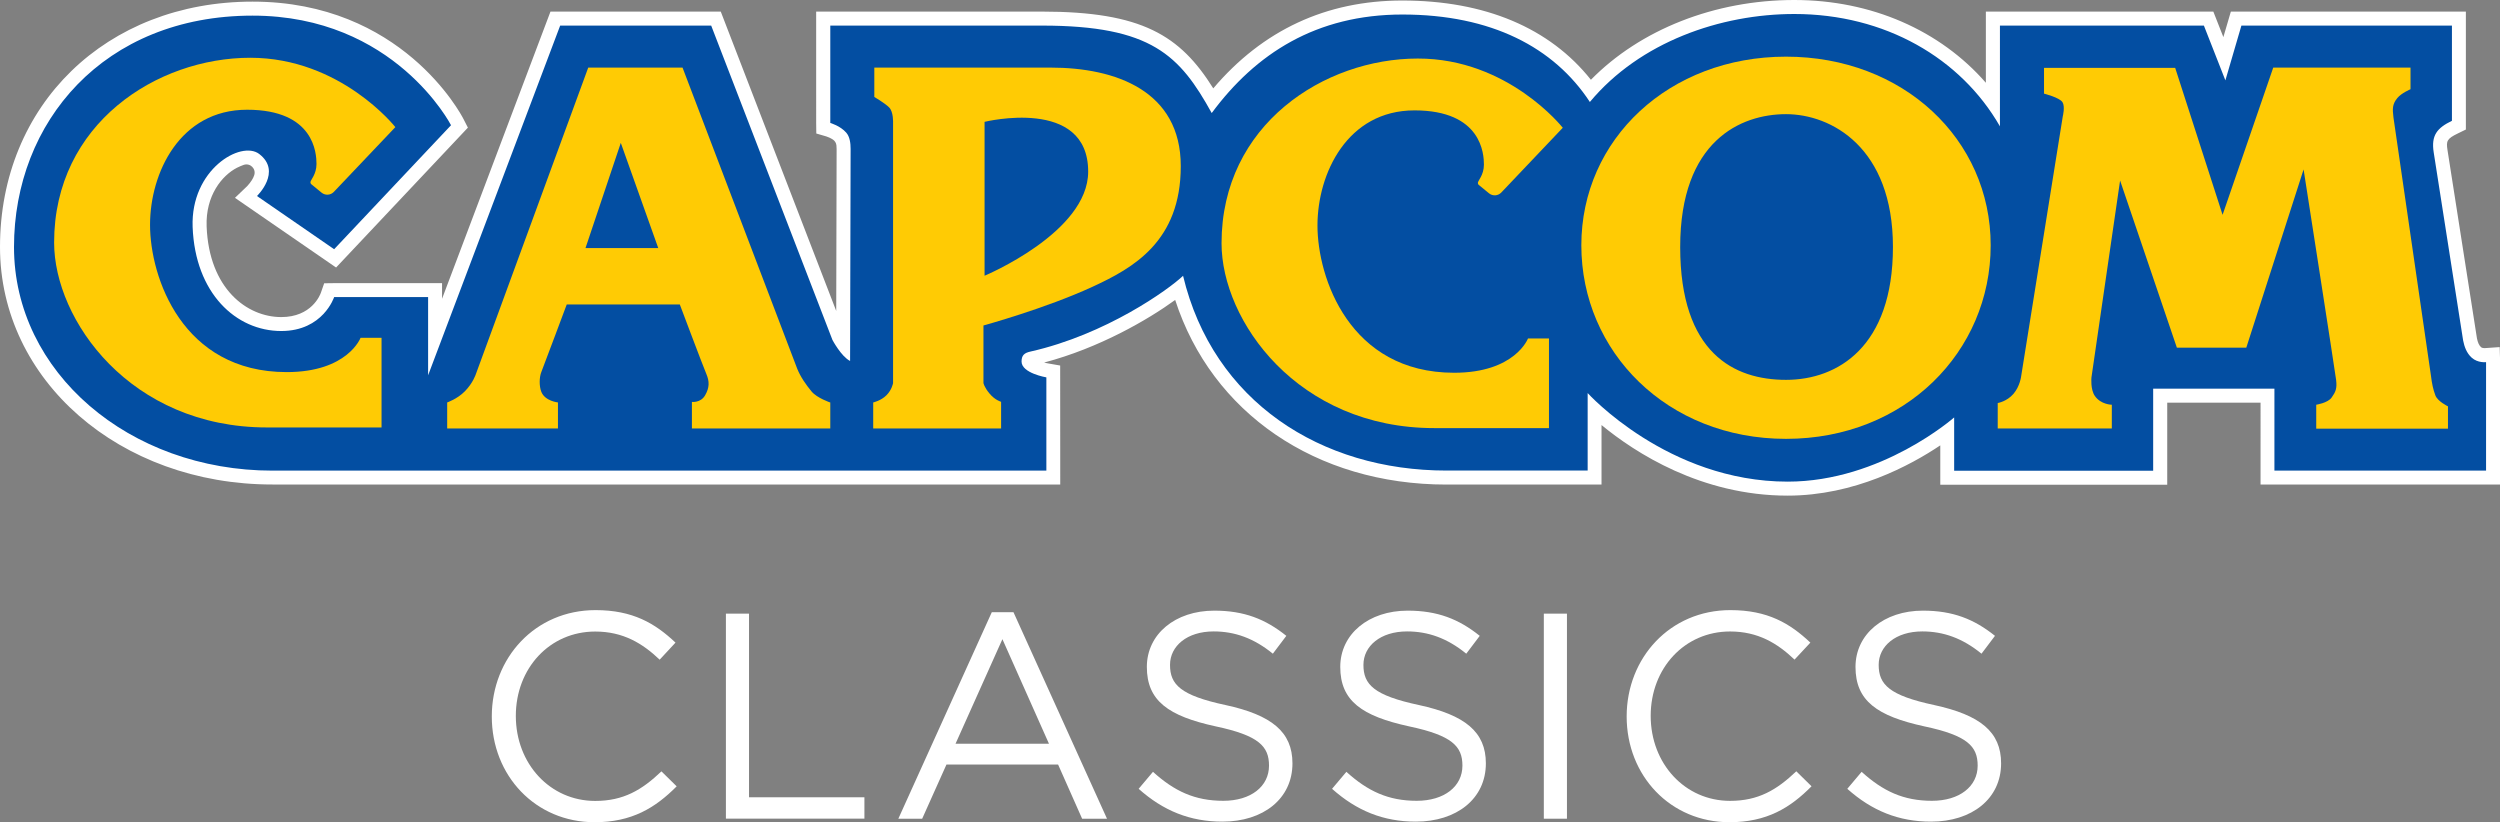 <?xml version="1.0" encoding="utf-8"?>
<!-- Generator: Adobe Illustrator 26.0.3, SVG Export Plug-In . SVG Version: 6.00 Build 0)  -->
<svg version="1.1" id="Layer_1" xmlns="http://www.w3.org/2000/svg" xmlns:xlink="http://www.w3.org/1999/xlink" x="0px" y="0px"
	 viewBox="0 0 3839 1262.6" style="enable-background:new 0 0 3839 1262.6;" xml:space="preserve">
<rect x="0" y="0" width="3839" height="1262.6" fill="#808080" stroke="none"/>
<style type="text/css">
	.st0{fill:#231F20;}
	.st1{fill:#FFFFFF;}
	.st2{fill:url(#SVGID_1_);}
	.st3{fill:url(#SVGID_00000114065439741359989850000017049570241265830568_);}
	.st4{fill:url(#SVGID_00000173873515316326621300000017881828803052133296_);}
	.st5{fill:url(#SVGID_00000135670571999447885930000015073431414466430338_);}
	.st6{fill:url(#SVGID_00000014629917335407648970000017627435124011261590_);}
	.st7{fill:url(#SVGID_00000157269432210540844110000006672225395009751428_);}
	.st8{fill:url(#SVGID_00000066513830515142541190000014077084495541503111_);}
	.st9{fill:url(#SVGID_00000098918085980100157630000001615611751761711234_);}
	.st10{fill:url(#SVGID_00000087378370493734657900000003183778115827816343_);}
	.st11{fill:url(#SVGID_00000047782665760859840430000018112661284904945293_);}
	.st12{fill:url(#SVGID_00000016076550604944844280000008926051812220435589_);}
	.st13{fill:url(#SVGID_00000139974853040305796680000010432209485752321423_);}
	.st14{fill:url(#SVGID_00000114754936767080181790000017619501517264878006_);}
	.st15{display:none;}
	.st16{display:inline;fill:#FF0642;}
	.st17{display:inline;fill:#FFFFFF;stroke:#000000;stroke-width:0.486;stroke-miterlimit:10;}
	.st18{display:inline;fill:#FFCB04;}
	.st19{fill:#034EA2;}
	.st20{fill:url(#SVGID_00000078031904911437409720000000962335470715694498_);}
	.st21{fill:url(#SVGID_00000074429228204542275270000009706093196710053782_);}
	.st22{fill:url(#SVGID_00000051348660365718613730000007665258506762812091_);}
	.st23{fill:url(#SVGID_00000135669545649034187240000010026616346965096625_);}
	.st24{fill:url(#SVGID_00000047754145599342436010000017142068960320479407_);}
	.st25{fill:url(#SVGID_00000023959700394677583520000012630585104509712811_);}
	.st26{fill:url(#SVGID_00000023274412724994443190000005841348053739991741_);}
	.st27{fill:url(#SVGID_00000103947128699583466090000007673393436162787469_);}
	.st28{fill:url(#SVGID_00000079449871527558499110000007374904178012121225_);}
	.st29{fill:url(#SVGID_00000129899493601370578270000002819375015082149268_);}
	.st30{fill:url(#SVGID_00000153671032062037423550000010514983471135551904_);}
	.st31{fill:url(#SVGID_00000067925795765416951200000000650559290271927970_);}
	.st32{fill:url(#SVGID_00000014617760673054918830000002073368511929957553_);}
	.st33{display:inline;fill:#FFFFFF;stroke:#000000;stroke-width:0.488;stroke-miterlimit:10;}
	.st34{fill:url(#SVGID_00000005960027733183710340000005688013975930667674_);}
	.st35{fill:url(#SVGID_00000103956887042989223930000016225795127491655333_);}
	.st36{fill:url(#SVGID_00000059307559876445472160000001593411981118896791_);}
	.st37{fill:url(#SVGID_00000058580958453650443980000003934276909637254039_);}
	.st38{fill:url(#SVGID_00000088114347869001097600000015196354645061619882_);}
	.st39{fill:url(#SVGID_00000110464195942676779790000012208859646337599117_);}
	.st40{fill:url(#SVGID_00000057126427729038730710000009622412985944154797_);}
	.st41{fill:url(#SVGID_00000083065342535788472250000018309492636973166745_);}
	.st42{fill:url(#SVGID_00000008834743340579834140000008523864380990674358_);}
	.st43{fill:url(#SVGID_00000042738270369426073550000011046670294872653965_);}
	.st44{fill:url(#SVGID_00000061436618109638092280000010582461920954880922_);}
	.st45{fill:url(#SVGID_00000094576366630643448770000000889420087088192703_);}
	.st46{fill:url(#SVGID_00000027605692284797297030000018192688349022904208_);}
	.st47{display:inline;fill:#FFFFFF;stroke:#000000;stroke-width:0.516;stroke-miterlimit:10;}
	.st48{fill:url(#SVGID_00000021109257053580581430000009009581812163252645_);}
	.st49{fill:url(#SVGID_00000099638416309597123770000013146808632490659993_);}
	.st50{fill:url(#SVGID_00000168084940158804296830000011638060910800387235_);}
	.st51{fill:url(#SVGID_00000111149260187675202710000014212538064249391758_);}
	.st52{fill:url(#SVGID_00000025403576018472539160000010020758510629504905_);}
	.st53{fill:url(#SVGID_00000079482734021534846380000003713044744413596071_);}
	.st54{fill:url(#SVGID_00000075125142648143433560000016994784608723370937_);}
	.st55{fill:url(#SVGID_00000000224601731006281090000016751010151851872173_);}
	.st56{fill:url(#SVGID_00000013874724780445174340000000863510014341470654_);}
	.st57{fill:url(#SVGID_00000120552780948143329660000017504517120538182548_);}
	.st58{fill:url(#SVGID_00000151516152479118605250000016994550563328158597_);}
	.st59{fill:url(#SVGID_00000061432313748877832430000018224040825571173510_);}
	.st60{fill:url(#SVGID_00000078750733274933810840000002495851259317508741_);}
	.st61{fill:#FFCB04;}
	.st62{fill:url(#SVGID_00000150806805878080572500000016754368776570494866_);}
	.st63{fill:url(#SVGID_00000096766565216960496630000015962640970028120201_);}
	.st64{fill:url(#SVGID_00000008855828355864011030000003685433188603062954_);}
	.st65{fill:url(#SVGID_00000005960022959243701090000007207615744189812158_);}
	.st66{fill:url(#SVGID_00000067958406298232360230000006454037664640391046_);}
	.st67{fill:url(#SVGID_00000027575562660268039060000005169518990628145568_);}
	.st68{fill:url(#SVGID_00000098182615914772318720000001305261681352375727_);}
	.st69{fill:url(#SVGID_00000054953849076787828800000012541397204243531648_);}
	.st70{fill:url(#SVGID_00000031890466456836822670000013499405489869053835_);}
	.st71{fill:url(#SVGID_00000062908523941729747950000016277914513393929650_);}
	.st72{fill:url(#SVGID_00000005971821858840781230000005573589916316996539_);}
	.st73{fill:url(#SVGID_00000174579159126330982530000005649708291287076764_);}
	.st74{fill:url(#SVGID_00000128450460340441303570000014115654404806841476_);}
	.st75{fill:url(#SVGID_00000052083732956817875660000014912189393801099415_);}
	.st76{fill:url(#SVGID_00000052101244255953639010000000378469686342725508_);}
	.st77{fill:url(#SVGID_00000183952124376534087680000010752270515827748773_);}
	.st78{fill:url(#SVGID_00000121248071191630355420000006133425080605199242_);}
	.st79{fill:url(#SVGID_00000044162502133356595650000010923422864601890693_);}
	.st80{fill:url(#SVGID_00000077301773400171147390000011212240464283879856_);}
	.st81{fill:url(#SVGID_00000142860068691814815720000014616281555075352989_);}
	.st82{fill:url(#SVGID_00000074412337763241529050000004485786963514327973_);}
	.st83{fill:url(#SVGID_00000040561492828241377340000007155782643815411872_);}
	.st84{fill:url(#SVGID_00000127024787520641340460000000533842191001185458_);}
	.st85{fill:url(#SVGID_00000013192404249696668720000009582833964771941541_);}
	.st86{fill:url(#SVGID_00000088830600895100951200000007586779786463306632_);}
	.st87{fill:url(#SVGID_00000174581386878839459320000017246116260483384483_);}
	.st88{fill:url(#SVGID_00000170980787420128512130000010912456458869820351_);}
	.st89{fill:url(#SVGID_00000158731902953805872880000012635324435035678370_);}
	.st90{fill:url(#SVGID_00000064351634363976382210000001741805091052811420_);}
	.st91{fill:url(#SVGID_00000181078561088134786920000012263815469414989965_);}
	.st92{fill:url(#SVGID_00000024682896101917837190000011152883821335080611_);}
	.st93{fill:url(#SVGID_00000167390499277436464150000008359211850598022310_);}
	.st94{fill:url(#SVGID_00000039122635592565478520000018173162246221618582_);}
	.st95{fill:url(#SVGID_00000168103205812069651680000014059001394061288346_);}
	.st96{fill:url(#SVGID_00000081608988882298780350000003728866136630213801_);}
	.st97{fill:url(#SVGID_00000106853231487351486590000016864961992777464234_);}
	.st98{fill:url(#SVGID_00000009576178002132549850000002124274776072937397_);}
	.st99{fill:url(#SVGID_00000179645280081267727500000000987096154823402644_);}
	.st100{fill:url(#SVGID_00000143618721004702402310000016727865490361830289_);}
	.st101{fill:url(#SVGID_00000144326768853985880460000015523228605375473336_);}
	.st102{fill:url(#SVGID_00000083779434795986268830000017562953985333585298_);}
	.st103{fill:url(#SVGID_00000029752157742169309870000003762022358959997877_);}
	.st104{fill:url(#SVGID_00000016039027793533233160000000384416467671030952_);}
	.st105{fill:url(#SVGID_00000180336895802964464850000017703343783996488864_);}
	.st106{fill:url(#SVGID_00000062160532961600931740000008046330200298592907_);}
	.st107{fill:url(#SVGID_00000156563867226533342640000007610370243923330463_);}
	.st108{fill:url(#SVGID_00000040565291481720897770000012552905658093979009_);}
	.st109{fill:url(#SVGID_00000142145401708253382030000011272739730816049049_);}
	.st110{fill:url(#SVGID_00000100362246324869828820000012680185464509674905_);}
	.st111{fill:url(#SVGID_00000157307977765366904400000017822062706022312869_);}
	.st112{fill:url(#SVGID_00000176016301282557156830000012554649274729285774_);}
	.st113{fill:url(#SVGID_00000028287472206117139250000011828393179568134066_);}
	.st114{fill:#007CFF;}
	.st115{fill:url(#SVGID_00000176724557229099245220000014656539900515867064_);}
	.st116{fill:url(#SVGID_00000151539415400488649340000011275752503907304326_);}
	.st117{fill:url(#SVGID_00000165193387021049781910000015376548582768006287_);}
	.st118{fill:url(#SVGID_00000023965507928119467650000012043102538062281117_);}
	.st119{fill:url(#SVGID_00000052064454249272972470000005808862272937289620_);}
	.st120{fill:url(#SVGID_00000026855240068896449950000014214152154068934828_);}
	.st121{fill:url(#SVGID_00000086667570345344134800000003649638270443491204_);}
	.st122{fill:url(#SVGID_00000159442787307626316440000018298465311758599321_);}
	.st123{fill:url(#SVGID_00000001646798726133615830000000116545906139970458_);}
	.st124{fill:url(#SVGID_00000024722000200914980740000015075752695576337336_);}
	.st125{fill:url(#SVGID_00000165946254707100291290000014149470169616072636_);}
	.st126{fill:url(#SVGID_00000096782135888564047960000016706962543958026121_);}
	.st127{fill:url(#SVGID_00000058578533800138018290000003725004502426471323_);}
	.st128{fill:url(#SVGID_00000001658047578217435900000017445029715551235973_);}
	.st129{fill:url(#SVGID_00000086660642660073702220000015358794601324432546_);}
	.st130{fill:url(#SVGID_00000082358722624480932370000007035869270367849633_);}
	.st131{fill:url(#SVGID_00000181089501452463637240000006900678504461186489_);}
	.st132{fill:url(#SVGID_00000092446441353439432320000015872005917358454410_);}
	.st133{fill:url(#SVGID_00000108303314511493226690000006554031050986584470_);}
	.st134{fill:url(#SVGID_00000089545635261353542860000012899203462063411080_);}
	.st135{fill:url(#SVGID_00000050625592613032224470000002663337404094730669_);}
	.st136{fill:url(#SVGID_00000095319653019992294640000010166580894693936816_);}
	.st137{fill:url(#SVGID_00000067202127174937319160000004205764280079527302_);}
	.st138{fill:url(#SVGID_00000134939919967709026460000014373464400050115241_);}
	.st139{fill:url(#SVGID_00000172437384589304434170000003726142358324025015_);}
	.st140{fill:url(#SVGID_00000069392901977272306830000008351134226028530314_);}
	.st141{display:inline;fill:#FFFFFF;stroke:#000000;stroke-width:0.641;stroke-miterlimit:10;}
</style>
<g>
	<g>
		<path class="st1" d="M913.1,1262.6c-90.9,0-157.9-71.5-157.9-162.4c0-90,66.6-163.3,159.3-163.3c57.1,0,91.3,20.2,122.8,49.9
			L1013,1013c-26.5-25.2-56.2-43.2-99-43.2c-69.7,0-121.9,56.2-121.9,129.6c0,73.4,52.6,130.5,121.9,130.5
			c43.2,0,71.5-16.6,101.7-45.4l23.4,23C1006.2,1240.6,970.2,1262.6,913.1,1262.6z"/>
		<path class="st1" d="M1114.7,942.3h35.5v282h177.2v32.8h-212.7V942.3z"/>
		<path class="st1" d="M1699.9,1257.2h-38.2l-36.9-83.2h-171.4l-37.3,83.2h-36.6l143.5-317.1h33.3L1699.9,1257.2z M1539.3,981.5
			l-72,160.6h143.5L1539.3,981.5z"/>
		<path class="st1" d="M1882.1,1082.7c70.2,15.3,102.6,40.9,102.6,89.5c0,54.5-45,89.5-107.5,89.5c-49.9,0-90.9-16.7-128.7-50.4
			l22-26.1c32.8,29.7,64.3,44.5,108,44.5c42.3,0,70.2-22,70.2-54c0-29.7-15.8-46.3-81.9-60.3c-72.4-15.8-105.7-39.1-105.7-91.3
			c0-50.4,43.6-86.4,103.5-86.4c45.9,0,78.7,13,110.7,38.7l-20.7,27.4c-29.2-23.8-58.5-34.2-90.9-34.2c-40.9,0-67,22.5-67,51.3
			C1796.6,1051.2,1812.8,1067.9,1882.1,1082.7z"/>
		<path class="st1" d="M2179.1,1082.7c70.2,15.3,102.6,40.9,102.6,89.5c0,54.5-45,89.5-107.5,89.5c-49.9,0-90.9-16.7-128.7-50.4
			l22-26.1c32.8,29.7,64.3,44.5,108,44.5c42.3,0,70.2-22,70.2-54c0-29.7-15.8-46.3-81.9-60.3c-72.4-15.8-105.7-39.1-105.7-91.3
			c0-50.4,43.6-86.4,103.5-86.4c45.9,0,78.7,13,110.7,38.7l-20.7,27.4c-29.2-23.8-58.5-34.2-90.9-34.2c-40.9,0-67,22.5-67,51.3
			C2093.6,1051.2,2109.8,1067.9,2179.1,1082.7z"/>
		<path class="st1" d="M2406.2,942.3v314.9h-35.5V942.3L2406.2,942.3L2406.2,942.3z"/>
		<path class="st1" d="M2655.8,1262.6c-90.9,0-157.9-71.5-157.9-162.4c0-90,66.6-163.3,159.3-163.3c57.1,0,91.3,20.2,122.8,49.9
			l-24.3,26.1c-26.5-25.2-56.2-43.2-99-43.2c-69.7,0-121.9,56.2-121.9,129.6c0,73.4,52.6,130.5,121.9,130.5
			c43.2,0,71.5-16.6,101.7-45.4l23.4,23C2749,1240.6,2713,1262.6,2655.8,1262.6z"/>
		<path class="st1" d="M2970.3,1082.7c70.2,15.3,102.6,40.9,102.6,89.5c0,54.5-45,89.5-107.5,89.5c-49.9,0-90.9-16.7-128.7-50.4
			l22-26.1c32.8,29.7,64.3,44.5,108,44.5c42.3,0,70.2-22,70.2-54c0-29.7-15.8-46.3-81.9-60.3c-72.4-15.8-105.7-39.1-105.7-91.3
			c0-50.4,43.6-86.4,103.5-86.4c45.9,0,78.7,13,110.7,38.7l-20.7,27.4c-29.2-23.8-58.5-34.2-90.9-34.2c-40.9,0-67,22.5-67,51.3
			C2884.9,1051.2,2901.1,1067.9,2970.3,1082.7z"/>
	</g>
	<g>
		<path class="st0" d="M1511.9,187.1v236.3c0,0,159.1-66.3,159.1-159.8C1671.1,148,1511.9,187.1,1511.9,187.1"/>
		<path class="st0" d="M2742.6,175.2c-69.4,0-162.5,40.8-162.5,204s82.9,204,162.5,204c79.5,0,164.2-51,164.2-204
			C2906.8,226.2,2812,175.2,2742.6,175.2"/>
		<polyline class="st0" points="899.1,380.9 1010.8,380.9 953.3,219.4 899.1,380.9 		"/>
		<path class="st0" d="M585.9,656.3H409.9c-209.9,0-326.7-164.9-326.7-283.9c0-182.4,158-283.7,301.3-283.7
			c138.8,0,222.6,106.5,222.6,106.5L511.4,296c0,0-5.1,2.6-9.3,2.6c-4.3,0-10.2-4.3-10.2-4.3l-11.9-10.2c0,0-3.4-0.8-3.4-4.3
			c0-3.4,9.3-11.9,9.3-28c0-16.1-3.4-83.3-106.6-83.3s-149,96.9-149,176.8c0,79.9,49.1,226.1,209.9,226.1
			c93.6,0,113.4-52.7,113.4-52.7h32.2V656.3z M1274.9,658h-212.4v-40.8c0,0,13.5,1.7,20.3-10.2c6.8-11.9,6.8-21.3,1.7-33.2
			c-5.1-11.9-40.6-106.3-40.6-106.3H870.3c0,0-35.6,95.2-38.9,103.7c-3.4,8.5-3.4,22.1,0,30.6c5.6,14.1,25.4,16.2,25.4,16.2V658
			H686.7v-39.9c0,0,15.4-5.3,27-17c12.7-12.7,16.9-26.3,16.9-26.3l172.7-470.8h144.8l176,462.3c5.1,12.8,13.6,24.7,22.1,34.9
			c8.4,10.2,28.7,17,28.7,17V658z M1677.8,440.5c-72.3,33.4-167.5,59.5-167.5,59.5v88.4c0,0,0.8,6,9.3,16.2
			c8.5,10.2,17.8,12.7,17.8,12.7V658h-196.4v-39.9c0,0,11.9-2.6,20.3-11c8.5-8.5,10.2-18.7,10.2-18.7V188.9c0,0,0.8-17-6-23.8
			c-6.8-6.8-22.8-16.1-22.8-16.1v-45.1c0,0,170.9,0,270.8,0c99.9,0,199.8,35.7,199.8,151.3S1740.4,411.6,1677.8,440.5z
			 M2172.1,169.4c-103.2,0-149,96.9-149,176.8c0,79.9,49.1,226.1,209.9,226.1c93.6,0,113.4-52.7,113.4-52.7h32.2v137.7h-176.1
			c-209.9,0-326.7-164.9-326.7-283.8c0-182.5,158-283.7,301.3-283.7c138.8,0,222.6,106.5,222.6,106.5l-95.6,100.7
			c0,0-5.1,2.5-9.3,2.5c-4.2,0-10.2-4.2-10.2-4.2l-11.9-10.2c0,0-3.4-0.9-3.4-4.3c0-3.4,9.3-11.9,9.3-28
			C2278.8,236.6,2275.4,169.4,2172.1,169.4z M2742.6,673.9c-182.8,0-314.3-134.1-314.3-297.2s134.8-289.6,314.3-289.6
			c179.4,0,314.2,126.5,314.2,289.6S2925.4,673.9,2742.6,673.9z M3759.1,658.3h-202.3v-36.8c0,0,17.8-2.6,23.7-11
			c6-8.5,8.5-13.6,6.8-27.2c-1.7-13.6-49.9-323-49.9-323l-88.1,273.6h-106.6l-87.2-256.6l-44,302.5c0,0-1.7,18.2,5.1,28.1
			c9.3,13.6,26.2,13.6,26.2,13.6V658h-175.2v-39.1c0,0,14-2.1,24.1-14c10.2-11.9,11.9-27.2,11.9-27.2l63.9-399.1
			c0,0,3.8-14.9-0.4-21.7c-4.5-7.2-28.4-13.2-28.4-13.2v-39.6h201.5L3413,330l77.8-226.1h210.8v33.2c0,0-14.1,5.9-20.3,13.6
			c-7.6,9.3-7.6,16.1-6,29.7c1.7,13.6,55.9,382.4,57.6,396.1c1.7,13.6,3.4,21.3,6.8,30.6c3.4,9.3,19.5,16.9,19.5,16.9V658.3z"/>
		<path class="st1" d="M1511.9,187.1v236.3c0,0,159.1-66.3,159.1-159.8C1671.1,148,1511.9,187.1,1511.9,187.1"/>
		<path class="st1" d="M2742.6,175.2c-69.4,0-162.5,40.8-162.5,204s82.9,204,162.5,204c79.5,0,164.2-51,164.2-204
			C2906.8,226.2,2812,175.2,2742.6,175.2"/>
		<polyline class="st1" points="899.1,380.9 1010.8,380.9 953.3,219.4 899.1,380.9 		"/>
		<path class="st1" d="M2745.1,761.1c-132.8,0-234.3-66-285.8-108.4v91.4h-238.2c-200.4,0-360.4-110.2-416.5-283.5
			c-41.8,30.4-116.9,73.9-201.2,96.1c2.3,0.6,4.6,1.2,6.8,1.5l17.8,3.1l0.1,182.7H418.3C183.8,744.1,0,583.8,0,379.3
			C0,161,163.1,2.5,387.8,2.5c228.9,0,320,172.6,323.8,180l6.9,13.5L516.1,410.8l-155.3-107l19-18.2c5.7-6.3,9-11.7,10.5-16.3
			c3.5-10-6.1-19.6-16.1-16.1c-3.1,1.1-6.7,2.6-10.5,4.5c-22.5,11.7-48.2,42.3-46.4,90.1c3.7,95.6,62,139.1,114.6,139.1
			c46.4,0,59.6-33.7,60.9-37.5l5-14.4l15.3-0.2h165.7v24l166.5-441h261.5l177.3,459.7c0.2-94.3,0.6-242.7,0.6-248.7
			c0-2.3-0.1-4.2-0.3-5.7c-0.4-3.6-2.4-6.8-5.4-8.8c-3.6-2.4-7.9-4.1-10.1-4.8l-15.4-4.5l-0.2-16.1V17.8h346.5
			c153.9,0,212.4,36.6,263.3,117.9c76-89.5,173.5-134.9,290.2-134.9c126.9,0,226.4,42,289.7,121.7C2518.7,45.4,2633.2,0,2755.3,0
			c118.2,0,223.9,46.5,294.2,127.1V17.8h349.3l15.4,39.2l11.5-39.2h360.9l0,181.1l-12.1,5.9c-17.2,8.3-18.3,11.8-16.1,25.8
			l45.2,288.9c1.3,6.5,3.3,11,6.4,13.7c1.4,1.2,4.3,1.5,5.5,1.4l23-1.6l0.7,23v188.1h-367.9V618.3h-143.3v126.1h-348.5v-60.5
			C2933.4,714.8,2847.6,761.1,2745.1,761.1z M2416.5,548.2l37.3,41c1.2,1.3,119.3,128.9,291.3,128.9c133.7,0,240.4-92.3,241.4-93.2
			l35.6-31.3l0,107.9h262.7V575.3H3514v125.8h282.1v-127c-4.9-1.9-10.1-4.7-14.9-9c-13.5-12.1-17.9-27.6-20-38.2l-45.3-289.8
			c-5.5-35,9.2-52.9,27.7-64.5l0-112h-285.8l-37.7,129l-50.6-129h-277.1v213.8l-40.1-69.8c-58.1-101.3-169.2-161.7-297.1-161.7
			c-119.8,0-231.1,47.6-297.5,127.4l-18.5,22.2l-15.9-24.2c-53.5-81.5-146.9-124.6-269.9-124.6c-114.4,0-204.6,46.7-275.6,142.6
			l-19.9,26.8l-16.2-29.2c-42.3-76.4-76.6-123.3-241.9-123.3h-303.6v113.9c6.4,3.4,13.5,8.3,19.3,15.1c8,9.2,11.9,22,11.9,39
			c0,8.8-0.8,325.6-0.8,325.6l-0.1,34.7l-31-15.6c-18.2-9.2-32.5-34-36.4-41.4l-1.1-2.3l-180.9-469H875L677.5,584l-41.5-7.6v-98.7
			H526.6c-11.4,19.8-38.6,52.1-94.7,52.1c-72.5,0-152.7-56.4-157.5-180.4c-2.6-67.9,35.9-112.4,69.6-129.8
			c25.2-13,50.2-13.1,67.1-0.2c18.2,13.9,22.7,30.1,23.3,41.2c0.8,13.5-3.8,25.8-9.2,35.4l85,58.5l155.8-165.2
			c-24.4-37.6-108.2-143.9-278-143.9c-203.1,0-344.9,137.3-344.9,333.8c0,180.5,164.9,321.9,375.4,321.9h1166.9v-105
			c-20.6-7-38.1-20.3-38.1-40.9c0-13.4,5.3-30.6,30.3-36.2c108.2-24.4,202.3-89.9,224.3-111l27-25.9l8.7,36.4
			c41.8,174.4,188.8,282.7,383.8,282.7h195.3V548.2z"/>
		<path class="st19" d="M692.6,192.3L513.1,382.7L394.6,301c0,0,38.9-37.4,3.4-64.6c-27.8-21.2-105.5,23.8-102.2,112.2
			c3.9,101.9,66.7,159.7,136.1,159.7c64.3,0,81.2-52.1,81.2-52.1h144.3v120.1L860.2,39.3h231.9L1278.3,522c0,0,13.5,25.5,27.1,32.3
			c0,0,0.8-316.7,0.8-325.6c0-8.9-1.2-18.7-6.7-25c-9.1-10.5-24.5-14.9-24.5-14.9V39.3c0,0,214.9,0,325,0
			c168.5,0,211.8,45.9,260.7,134.3c67.5-91.2,160.4-151.3,292.9-151.3c136.4,0,232.8,50.4,287.8,134.3
			c76.9-92.3,200.8-135.1,314-135.1c139.2,0,255.6,67.7,315.7,172.5V39.3h313.2l33,84.1l24.6-84.1h323.3l0,146.2
			c-22.9,11.1-32.1,22.3-28,48.5l45.2,288.9c1.9,9.4,5.2,19.2,13.2,26.4c9.4,8.4,22,6.8,22,6.8v166.6h-325V596.8h-186.2v126.1
			h-305.6V641c0,0-111.7,98.6-255.6,98.6c-184.2,0-307.2-136-307.2-136v119c0,0-13.5,0-216.7,0c-192.8,0-358.4-106-404.6-299.1
			c-21.9,21-118.5,90.3-234.5,116.4c-9,2-13.5,5.5-13.5,15.3c0,17.9,38.1,24.3,38.1,24.3v143.2c0,0-1002.1,0-1188.4,0
			c-220.1,0-396.9-151.3-396.9-343.3S159.3,24,387.8,24C606.2,24,692.6,192.3,692.6,192.3"/>
		<path class="st61" d="M903.3,103.8h144.8l176.1,462.4c5.1,12.7,13.5,24.6,22,34.9c8.4,10.2,28.8,17,28.8,17V658h-212.5v-40.8
			c0,0,13.5,1.7,20.3-10.2c6.8-11.9,6.8-21.3,1.7-33.2c-5.1-11.9-40.6-106.3-40.6-106.3H870.3c0,0-35.6,95.2-39,103.7
			c-3.4,8.5-3.4,22.1,0,30.6C837,616,856.8,618,856.8,618V658H686.7V618c0,0,15.5-5.3,27-17c12.7-12.8,17-26.4,17-26.4L903.3,103.8
			 M899.1,380.9h111.7l-57.5-161.5L899.1,380.9z"/>
		<path class="st61" d="M1342.6,103.8c0,0,171,0,270.8,0c99.9,0,199.8,35.7,199.8,151.3s-72.8,156.3-135.4,185.2
			c-72.3,33.4-167.6,59.5-167.6,59.5v88.3c0,0,0.8,6,9.3,16.2c8.4,10.2,17.8,12.7,17.8,12.7V658h-196.4V618c0,0,11.9-2.6,20.3-11
			c8.5-8.5,10.2-18.7,10.2-18.7V188.8c0,0,0.8-17-6-23.8c-6.8-6.8-22.8-16.1-22.8-16.1V103.8 M1511.9,187.1v236.3
			c0,0,159.1-66.3,159.1-159.8C1671.1,148,1511.9,187.1,1511.9,187.1z"/>
		<path class="st61" d="M2742.6,673.9c-182.8,0-314.3-134.1-314.3-297.2S2563.2,87,2742.6,87c179.5,0,314.3,126.5,314.3,289.7
			S2925.5,673.9,2742.6,673.9 M2580.1,379.3c0,163.2,82.9,204,162.5,204c79.5,0,164.2-51,164.2-204c0-153-94.8-204-164.2-204
			C2673.2,175.3,2580.1,216.1,2580.1,379.3z"/>
		<path class="st61" d="M3138.7,104.2h201.5l72.8,225.7l77.8-226.1h210.8V137c0,0-14,5.9-20.3,13.6c-7.6,9.3-7.6,16.2-5.9,29.8
			c1.7,13.6,55.8,382.4,57.5,396c1.7,13.7,3.4,21.3,6.8,30.6c3.3,9.3,19.4,17,19.4,17v34.3h-202.3v-36.8c0,0,17.8-2.6,23.7-11.1
			c6-8.5,8.5-13.6,6.8-27.2c-1.7-13.6-49.9-323-49.9-323l-88,273.7h-106.6l-87.2-256.7l-44,302.6c0,0-1.7,18.1,5.1,28
			c9.3,13.7,26.2,13.7,26.2,13.7V658h-175.2v-39.1c0,0,13.9-2.2,24.1-14c10.2-11.9,11.9-27.2,11.9-27.2l63.9-399
			c0,0,3.8-14.9-0.4-21.7c-4.4-7.2-28.4-13.2-28.4-13.2V104.2"/>
		<path class="st61" d="M607.1,195.2l-94.5,99.5c-5,5.2-13.1,5.7-18.7,1.2l-16.1-13.2c-0.7-0.6-1.1-1.6-1.1-2.9
			c0-3.4,9.3-11.9,9.3-28c0-16.2-3.3-83.3-106.6-83.3c-103.2,0-149,96.9-149,176.8c0,79.9,49.1,226.1,209.9,226.1
			c93.6,0,113.4-52.7,113.4-52.7h32.2v137.7H409.9C200,656.3,83.1,491.4,83.1,372.4c0-182.5,158-283.7,301.3-283.7
			C523.3,88.8,607.1,195.2,607.1,195.2"/>
		<path class="st61" d="M2399.8,196.2l-94.5,99.5c-5,5.2-13.1,5.7-18.7,1.2l-16.1-13.2c-0.7-0.6-1.1-1.6-1.1-2.9
			c0-3.4,9.3-11.9,9.3-28c0-16.2-3.3-83.3-106.6-83.3c-103.2,0-149,96.9-149,176.8c0,79.9,49.1,226.1,209.9,226.1
			c93.6,0,113.4-52.7,113.4-52.7h32.2v137.7h-176.1c-209.9,0-326.7-164.9-326.7-283.8c0-182.5,158-283.7,301.3-283.7
			C2316,89.7,2399.8,196.2,2399.8,196.2"/>
	</g>
</g>
</svg>
